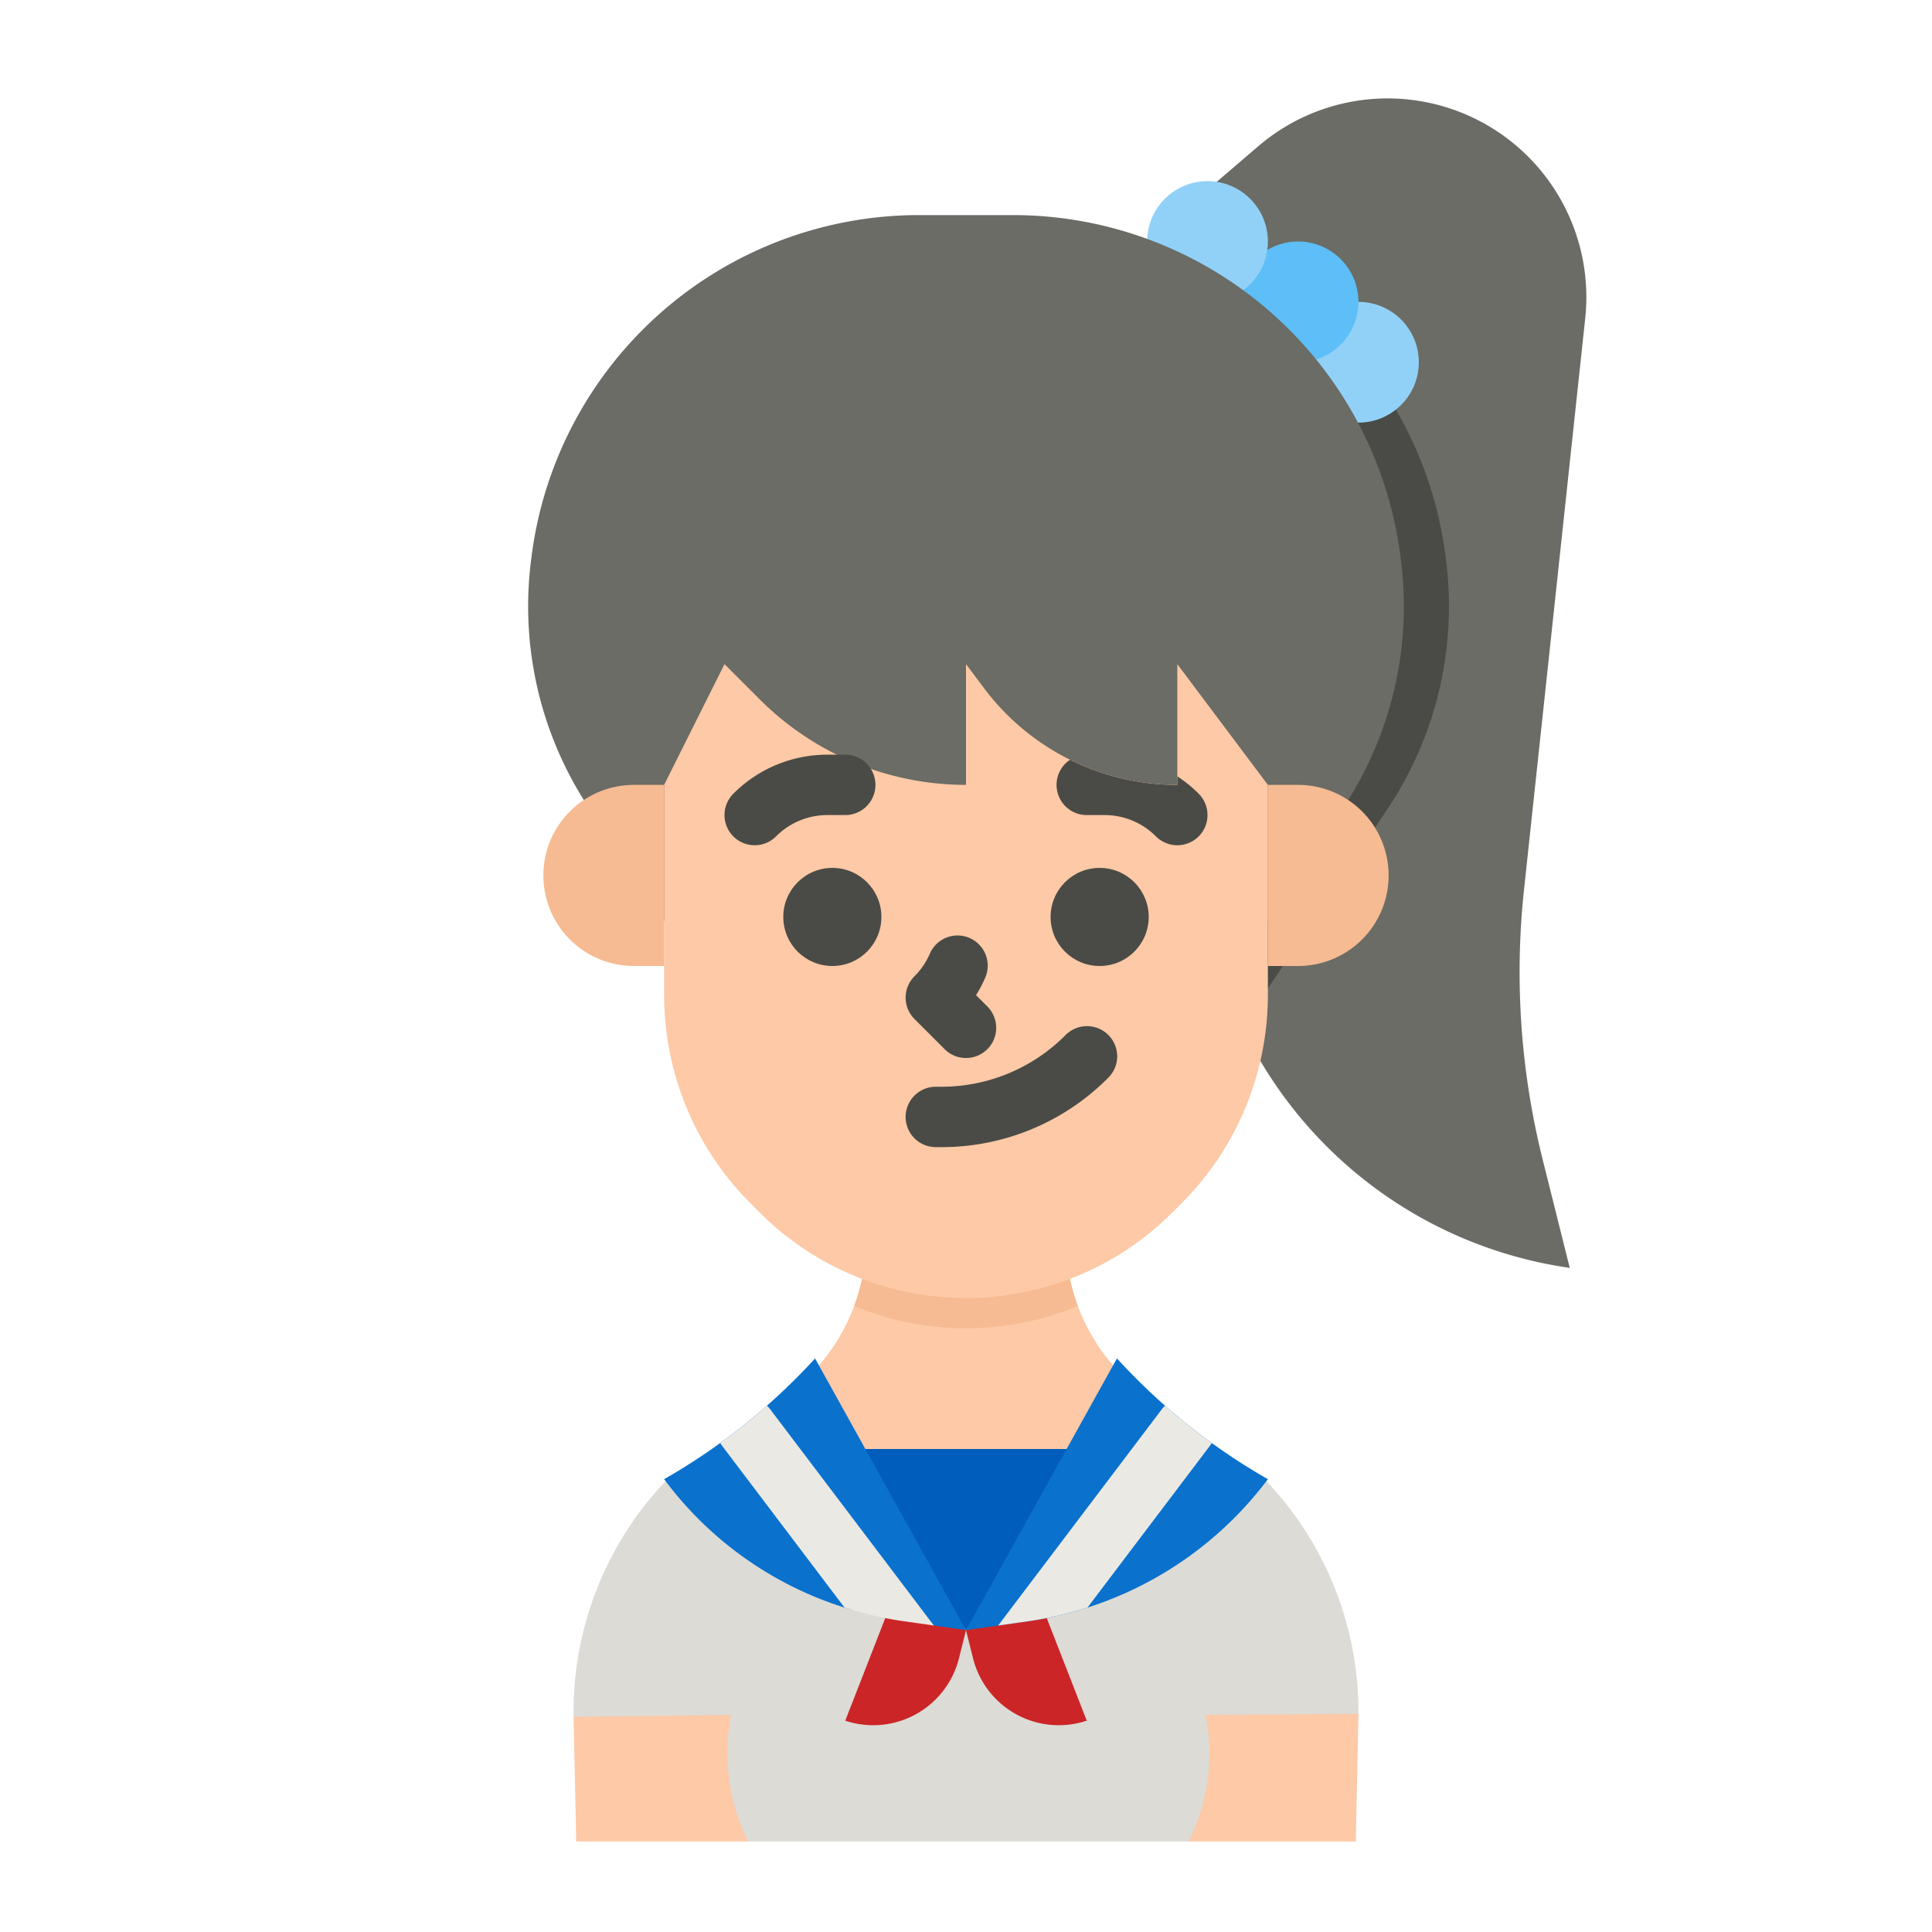 <svg height="512" viewBox="0 0 512 512" width="512" xmlns="http://www.w3.org/2000/svg"><g id="flat"><path d="m176.9 392a88.661 88.661 0 0 0 -24.888 63.067c.013.773 46.026 32.933 46.026 32.933h117.162s44.792-32.865 44.8-33.989a88.659 88.659 0 0 0 -24.9-62.011z" fill="#dcdbd6"/><path d="m304 64 29.444-25.238a52.678 52.678 0 0 1 57.84-7.12 52.677 52.677 0 0 1 28.816 52.728l-16.225 151.465a204.676 204.676 0 0 0 4.947 71.451l7.178 28.714a113.918 113.918 0 0 1 -83.472-57.45l-12.528-22.55z" fill="#6a6c65"/><path d="m367.76 214.3-38.68 58.04-9.08-16.34-16-192 3.85-3.3a103.564 103.564 0 0 1 75.3 87.2 96.684 96.684 0 0 1 -15.39 66.4z" fill="#4a4b46"/><circle cx="360" cy="96" fill="#92d1f7" r="16"/><circle cx="344" cy="80" fill="#5ebef7" r="16"/><circle cx="320" cy="64" fill="#92d1f7" r="16"/><path d="m301.267 368a51.781 51.781 0 0 1 -18.9-40v-16h-52.736v16a51.77 51.77 0 0 1 -13.631 35.012l8 20.988h64z" fill="#fdc9a6"/><path d="m285.63 346.09c-.02.01-.05.02-.07.03a77.236 77.236 0 0 1 -59.19-.03 51.769 51.769 0 0 0 3.26-18.09v-16h52.74v16a51.769 51.769 0 0 0 3.26 18.09z" fill="#f6bb92"/><path d="m360.017 454.184-40.528.275a52.134 52.134 0 0 1 -4.489 33.541h44.3z" fill="#fdc9a6"/><path d="m268.415 57h-24.83a103.548 103.548 0 0 0 -102.772 90.9 96.681 96.681 0 0 0 15.387 66.4l43.8 65.7h112l43.8-65.7a96.681 96.681 0 0 0 15.389-66.4 103.548 103.548 0 0 0 -102.774-90.9z" fill="#6a6c65"/><path d="m256 208a77.254 77.254 0 0 1 -54.627-22.627l-9.373-9.373-16 32v55.656a78.084 78.084 0 0 0 22.87 55.214l2.5 2.5a77.254 77.254 0 0 0 54.63 22.63 77.254 77.254 0 0 0 54.627-22.627l2.5-2.5a78.084 78.084 0 0 0 22.873-55.217v-55.656l-24-32v32a64 64 0 0 1 -51.2-25.6l-4.8-6.4z" fill="#fdc9a6"/><path d="m317.66 221.66a8.015 8.015 0 0 1 -11.32 0 19.185 19.185 0 0 0 -13.65-5.66h-4.69a7.995 7.995 0 0 1 -4.42-14.66 63.879 63.879 0 0 0 28.42 6.66v-2.26a34.744 34.744 0 0 1 5.66 4.6 8.015 8.015 0 0 1 0 11.32z" fill="#fdc9a6"/><g fill="#4a4b46"><circle cx="291.42" cy="243" r="13"/><path d="m256 280.384a7.976 7.976 0 0 1 -5.657-2.343l-8-8a8 8 0 0 1 0-11.314 19.2 19.2 0 0 0 4.043-5.928 8 8 0 1 1 14.663 6.4 35.362 35.362 0 0 1 -2.383 4.535l2.991 2.991a8 8 0 0 1 -5.657 13.659z"/><path d="m317.66 221.66a8.015 8.015 0 0 1 -11.32 0 19.185 19.185 0 0 0 -13.65-5.66h-4.69a7.995 7.995 0 0 1 -4.42-14.66 63.879 63.879 0 0 0 28.42 6.66v-2.26a34.744 34.744 0 0 1 5.66 4.6 8.015 8.015 0 0 1 0 11.32z"/><circle cx="220.58" cy="243" r="13"/><path d="m200 224a8 8 0 0 1 -5.657-13.657 35.085 35.085 0 0 1 24.97-10.343h4.687a8 8 0 0 1 0 16h-4.687a19.187 19.187 0 0 0 -13.656 5.657 7.976 7.976 0 0 1 -5.657 2.343z"/><path d="m249.373 304h-1.373a8 8 0 0 1 0-16h1.373a46.321 46.321 0 0 0 32.97-13.656 8 8 0 1 1 11.314 11.312 62.214 62.214 0 0 1 -44.284 18.344z"/></g><path d="m336 208h8a24 24 0 0 1 24 24 24 24 0 0 1 -24 24h-8a0 0 0 0 1 0 0v-48a0 0 0 0 1 0 0z" fill="#f6bb92"/><path d="m144 208h8a24 24 0 0 1 24 24 24 24 0 0 1 -24 24h-8a0 0 0 0 1 0 0v-48a0 0 0 0 1 0 0z" fill="#f6bb92" transform="matrix(-1 0 0 -1 320 464)"/><path d="m272.4 416 15.6 40a23.428 23.428 0 0 1 -30.136-16.543l-1.864-7.457z" fill="#cb2527"/><path d="m288 384h-64l32 48z" fill="#005dbb"/><path d="m198.26 488a52.135 52.135 0 0 1 -4.492-33.541l-41.768.541.705 33z" fill="#fdc9a6"/><path d="m239.6 416-15.6 40a23.428 23.428 0 0 0 30.136-16.543l1.864-7.457z" fill="#cb2527"/><path d="m336 392a96.57 96.57 0 0 1 -63.6 37.657l-16.4 2.343 40-72 .073.08a165.123 165.123 0 0 0 39.927 31.92z" fill="#0a71cd"/><path d="m321.13 382.41a7.518 7.518 0 0 1 -.5.75l-32.43 42.86a96.4 96.4 0 0 1 -15.8 3.64l-7.88 1.12 43.35-57.28a6.963 6.963 0 0 1 .89-.98q5.94 5.25 12.37 9.89z" fill="#eae9e4"/><path d="m176 392a95.146 95.146 0 0 0 47.755 34.012c7.585 2.349 3.183-1.417 15.677 1.864l8.035 2.905 8.533 1.219-40-72-.073.08a165.123 165.123 0 0 1 -39.927 31.92z" fill="#0a71cd"/><path d="m190.87 382.41a7.518 7.518 0 0 0 .5.75l32.43 42.86a96.4 96.4 0 0 0 15.8 3.64l7.88 1.12-43.35-57.28a6.963 6.963 0 0 0 -.89-.98q-5.94 5.25-12.37 9.89z" fill="#eae9e4"/></g></svg>